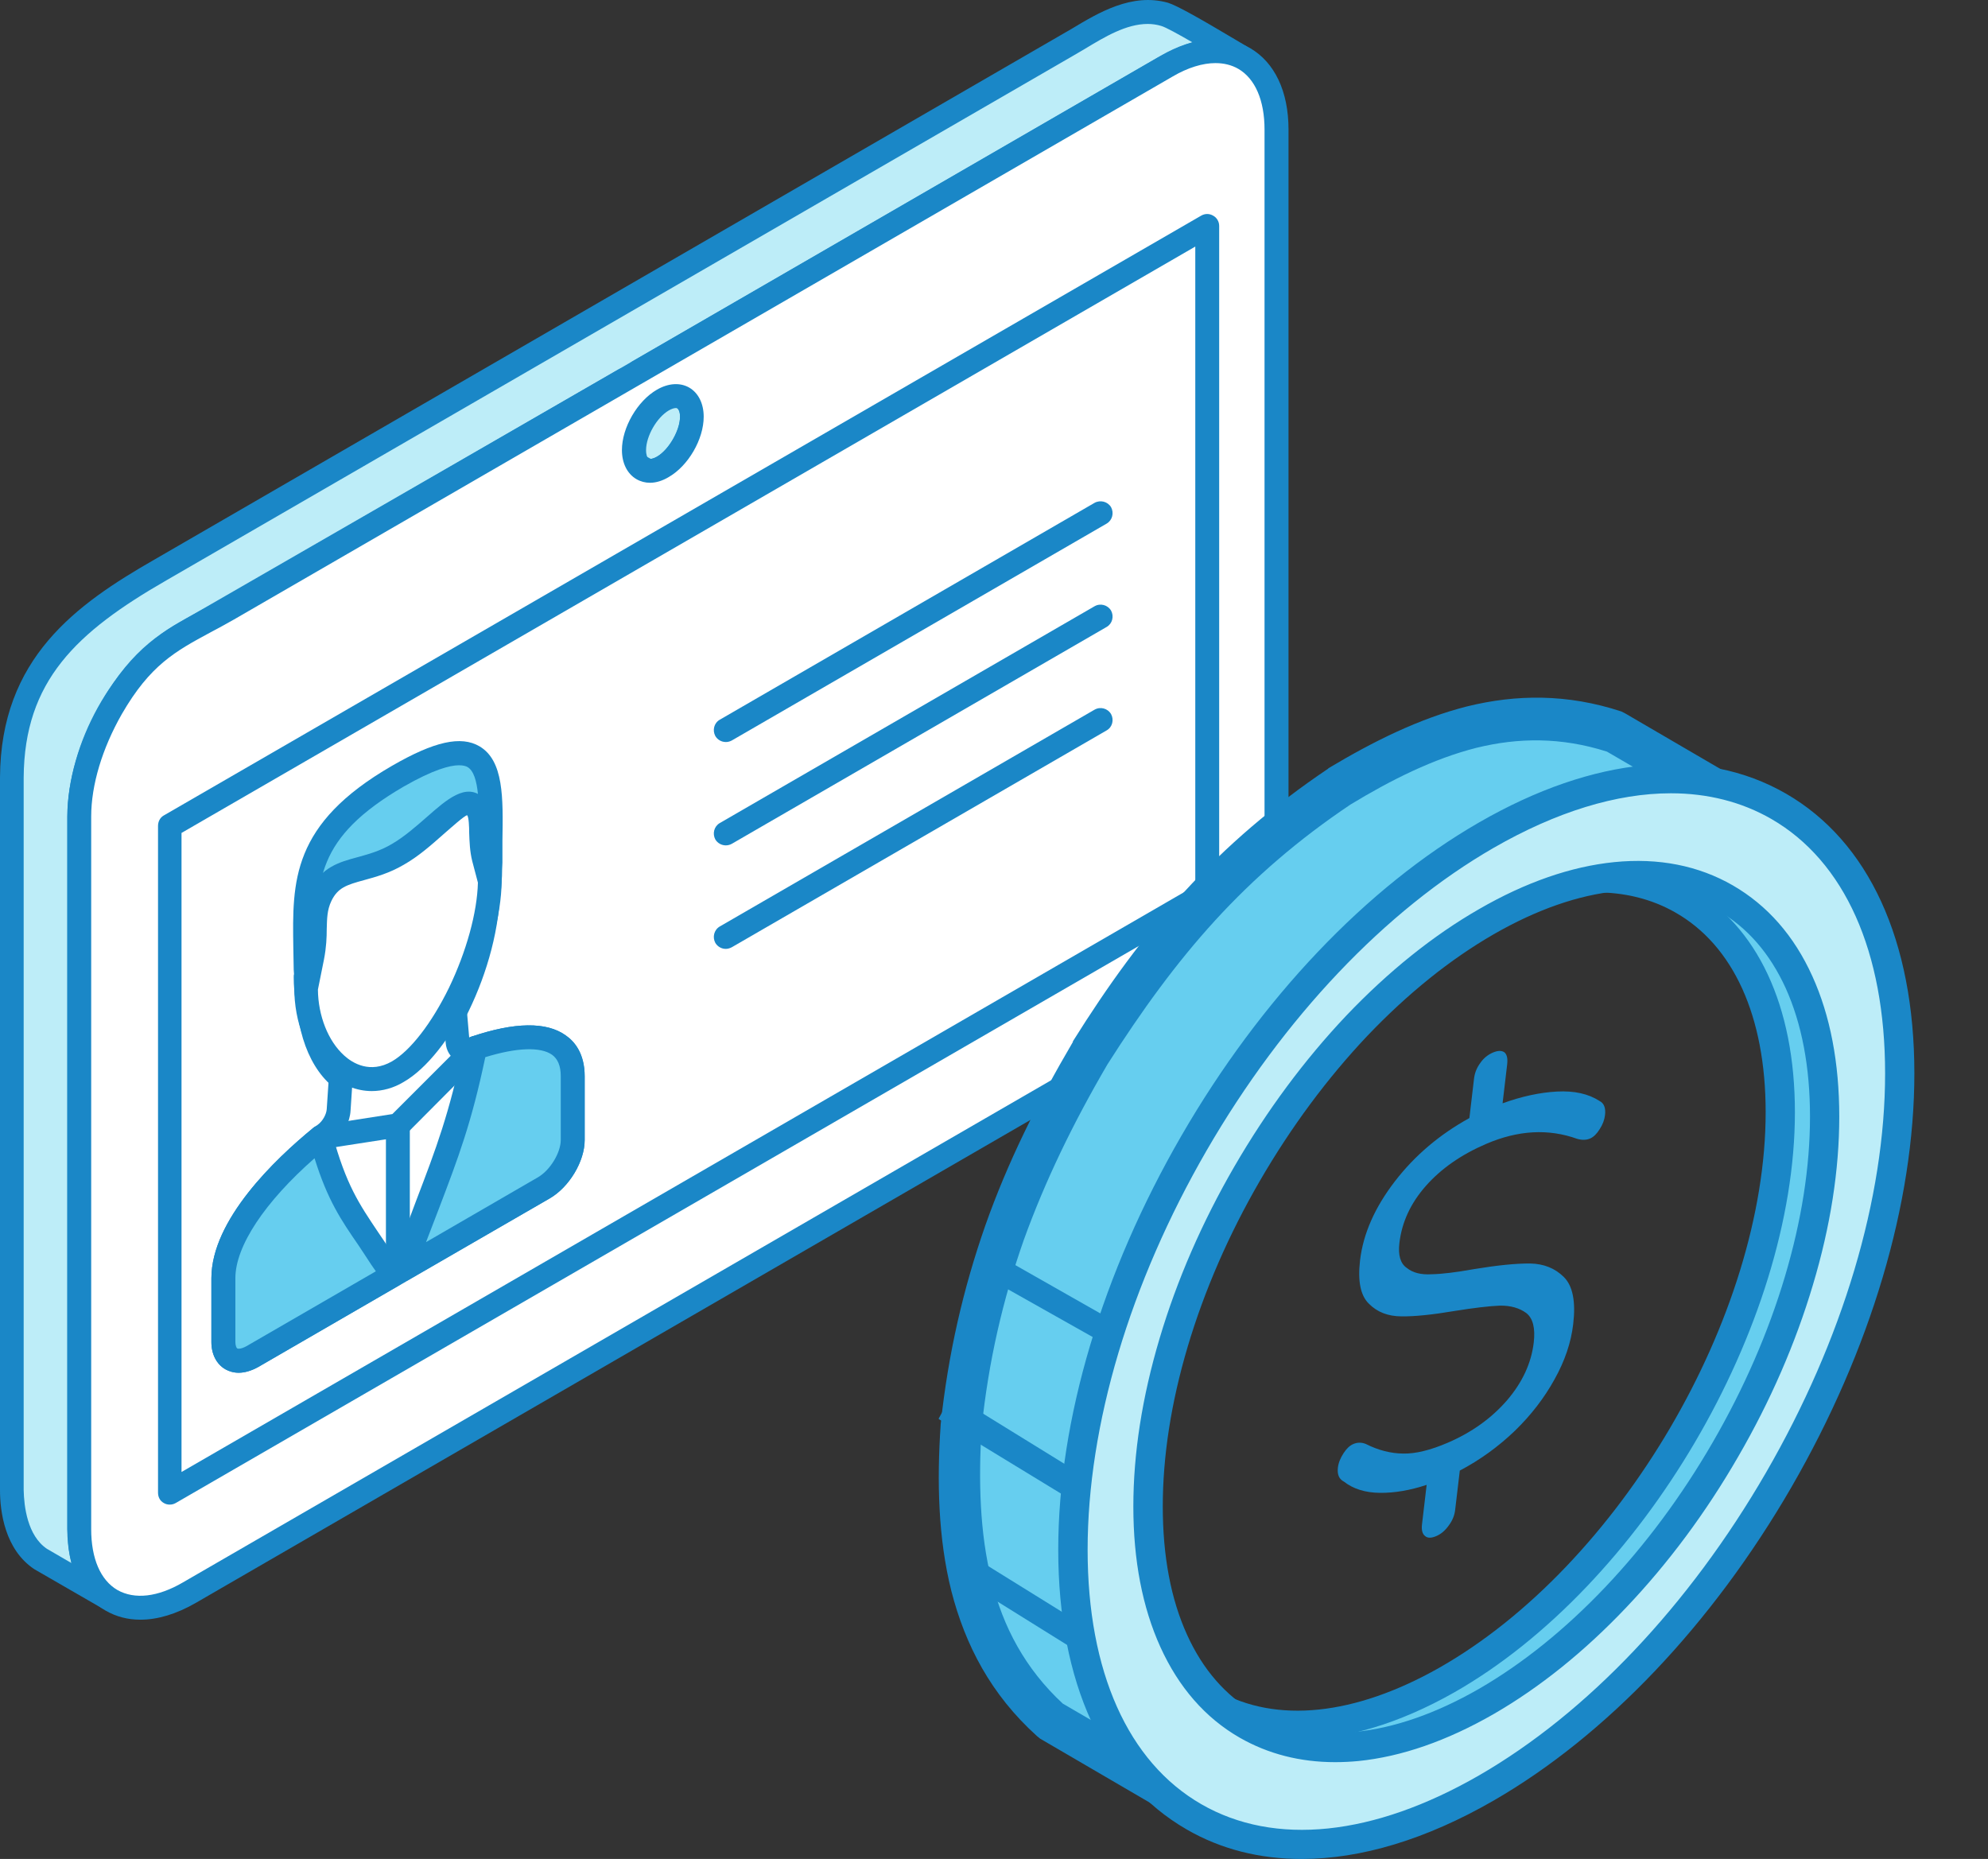 <svg width="108" height="101" viewBox="0 0 108 101" fill="none" xmlns="http://www.w3.org/2000/svg">
    <rect x="0" y="0" width="108" height="101" fill="#333333" stroke="none"/>
    <path fill-rule="evenodd" clip-rule="evenodd" d="M4.314 44.368C4.335 40.636 6.586 36.485 9.768 34.55L33.902 20.646C33.847 21.814 32.6 23.864 31.233 23.346L35.128 25.559C36.61 25.867 38.477 22.559 37.127 21.621L34.671 20.196L62.556 4.057C64.072 3.184 65.58 2.294 67.386 3.064C66.635 2.632 63.888 0.954 63.273 0.775C61.368 0.223 59.519 1.567 57.965 2.465L8.708 30.973C4.117 33.609 0.675 36.386 0.641 42.241V80.956C0.658 82.299 1.004 83.904 2.195 84.696L5.872 86.823C4.66 85.907 4.335 84.542 4.309 83.083V44.368H4.314Z" fill="#BDEDF8"/>
    <path fill-rule="evenodd" clip-rule="evenodd" d="M31.528 22.764C31.652 22.799 31.852 22.799 32.13 22.623C32.314 22.499 32.476 22.323 32.642 22.131L31.528 22.764ZM32.988 23.599L35.35 24.93C35.739 24.926 36.375 24.339 36.738 23.496C36.96 22.995 37.054 22.358 36.76 22.152L34.526 20.868C34.415 21.759 33.847 22.948 32.988 23.599ZM62.355 1.301C62.59 1.301 62.846 1.336 63.081 1.408C63.32 1.473 64.038 1.871 64.785 2.303C63.888 2.551 63.047 3.035 62.244 3.506L34.342 19.64C34.193 19.721 34.082 19.854 34.052 20.012C33.881 19.974 33.719 19.995 33.574 20.085L9.439 33.994C6.107 36.01 3.699 40.371 3.66 44.36V44.364V83.083C3.677 83.622 3.716 84.264 3.882 84.923L2.55 84.149C1.486 83.434 1.303 81.833 1.286 80.947V42.246C1.32 36.99 4.156 34.337 9.041 31.529L58.289 3.035L58.896 2.68C60.028 1.995 61.181 1.301 62.355 1.301ZM5.872 87.47C5.761 87.47 5.65 87.444 5.544 87.38L1.866 85.257C0.256 84.191 0 82.107 0 80.965V42.241C0.034 35.753 4.147 32.835 8.38 30.408L58.217 1.567C59.677 0.689 61.492 -0.402 63.453 0.15C63.927 0.296 65.153 0.985 67.07 2.127L67.711 2.508C68.01 2.68 68.117 3.052 67.971 3.36C67.822 3.664 67.459 3.805 67.134 3.668C65.631 3.03 64.388 3.749 62.957 4.588L35.969 20.201L37.452 21.061C38.289 21.647 38.455 22.769 37.926 24.014C37.375 25.285 36.204 26.445 34.996 26.197C34.94 26.188 34.868 26.163 34.812 26.128L30.896 23.911C30.674 23.783 30.567 23.547 30.588 23.304L10.092 35.116C7.149 36.905 4.971 40.799 4.954 44.368V83.083C4.971 84.645 5.373 85.642 6.253 86.306C6.526 86.511 6.599 86.896 6.402 87.179C6.295 87.371 6.073 87.47 5.872 87.47Z" fill="#1A87C7"/>
    <path fill-rule="evenodd" clip-rule="evenodd" d="M36.008 21.737C36.883 21.236 37.58 21.638 37.58 22.644C37.58 23.65 36.883 24.865 36.008 25.362C35.141 25.863 34.453 25.46 34.453 24.454C34.453 23.457 35.145 22.233 36.008 21.737ZM4.314 44.368V83.083C4.314 84.983 4.976 86.322 6.073 86.947C7.154 87.576 8.631 87.491 10.28 86.536C24.587 78.255 49.068 64.093 63.372 55.812C65.02 54.862 66.506 53.227 67.578 51.348C68.68 49.474 69.338 47.36 69.338 45.455V7.04C69.338 5.14 68.68 3.805 67.578 3.176C66.502 2.551 65.02 2.641 63.372 3.591C55.253 8.29 25.211 25.678 12.381 33.091C9.806 34.585 8.029 35.051 6.073 38.475C4.976 40.358 4.314 42.468 4.314 44.368Z" fill="white"/>
    <path fill-rule="evenodd" clip-rule="evenodd" d="M36.008 21.737H36.025H36.008ZM36.721 22.169C36.627 22.169 36.499 22.207 36.337 22.297C35.679 22.683 35.098 23.697 35.098 24.459C35.098 24.724 35.171 24.878 35.222 24.916C35.312 24.955 35.474 24.934 35.696 24.805C36.354 24.42 36.943 23.414 36.943 22.644C36.943 22.383 36.866 22.224 36.794 22.186C36.777 22.177 36.76 22.169 36.721 22.169ZM35.307 26.23C35.056 26.23 34.795 26.162 34.577 26.034C34.082 25.747 33.787 25.173 33.787 24.454C33.787 23.226 34.628 21.784 35.688 21.172C36.311 20.812 36.952 20.774 37.447 21.061C37.938 21.347 38.229 21.925 38.229 22.64C38.229 23.868 37.392 25.31 36.324 25.922C35.987 26.123 35.641 26.23 35.307 26.23ZM66.028 3.428C65.341 3.428 64.529 3.672 63.709 4.155L12.714 33.656C12.258 33.917 11.835 34.144 11.433 34.358C9.528 35.385 8.157 36.129 6.616 38.8C5.556 40.662 4.954 42.643 4.954 44.368V83.082C4.954 84.679 5.462 85.851 6.376 86.386C7.316 86.917 8.576 86.772 9.943 85.971L63.043 55.256C64.542 54.387 65.947 52.889 67.032 51.023C68.091 49.161 68.697 47.188 68.697 45.459V7.04C68.697 5.448 68.185 4.271 67.271 3.74C66.908 3.531 66.489 3.428 66.028 3.428ZM7.628 88C6.932 88 6.308 87.833 5.74 87.508C4.408 86.733 3.656 85.167 3.656 83.082V44.368C3.656 42.416 4.314 40.208 5.505 38.15C7.226 35.154 8.892 34.259 10.81 33.215C11.211 33.005 11.617 32.783 12.057 32.53L63.051 3.03C64.858 1.986 66.579 1.849 67.916 2.615C69.248 3.394 70 4.964 70 7.04V45.455C70 47.407 69.342 49.615 68.151 51.673C66.959 53.736 65.387 55.405 63.705 56.377L10.613 87.101C9.571 87.696 8.559 88 7.628 88Z" fill="#1A87C7"/>
    <path fill-rule="evenodd" clip-rule="evenodd" d="M9.221 81.101L65.575 48.498V12.27L9.221 44.877V81.101Z" fill="white"/>
    <path fill-rule="evenodd" clip-rule="evenodd" d="M9.861 45.254V79.975L64.935 48.121V13.396L9.861 45.254ZM9.221 81.747C9.11 81.747 8.999 81.722 8.892 81.657C8.687 81.542 8.585 81.328 8.585 81.101V44.873C8.585 44.642 8.691 44.424 8.892 44.308L65.259 11.714C65.464 11.598 65.699 11.598 65.9 11.714C66.105 11.821 66.233 12.043 66.233 12.27V48.498C66.233 48.729 66.105 48.939 65.9 49.063L9.545 81.662C9.439 81.722 9.328 81.747 9.221 81.747Z" fill="#1A87C7"/>
    <path fill-rule="evenodd" clip-rule="evenodd" d="M39.429 40.315C39.207 40.315 38.985 40.2 38.861 39.99C38.694 39.677 38.788 39.284 39.1 39.104L59.459 27.322C59.776 27.146 60.177 27.249 60.361 27.557C60.527 27.87 60.433 28.263 60.121 28.447L39.758 40.23C39.651 40.289 39.54 40.315 39.429 40.315Z" fill="#1A87C7"/>
    <path fill-rule="evenodd" clip-rule="evenodd" d="M39.429 45.93C39.207 45.93 38.985 45.815 38.861 45.609C38.694 45.297 38.788 44.903 39.1 44.719L59.459 32.941C59.776 32.757 60.177 32.864 60.361 33.176C60.527 33.484 60.433 33.883 60.121 34.062L39.758 45.844C39.651 45.904 39.54 45.93 39.429 45.93Z" fill="#1A87C7"/>
    <path fill-rule="evenodd" clip-rule="evenodd" d="M39.429 51.554C39.207 51.554 38.985 51.438 38.861 51.228C38.694 50.92 38.788 50.522 39.1 50.338L59.459 38.56C59.776 38.377 60.177 38.483 60.361 38.8C60.527 39.108 60.433 39.506 60.121 39.682L39.758 51.464C39.651 51.52 39.54 51.554 39.429 51.554Z" fill="#1A87C7"/>
    <path fill-rule="evenodd" clip-rule="evenodd" d="M21.624 58.799C23.891 57.481 26.509 52.422 26.509 48.048C26.509 43.675 27.167 39.754 21.624 42.96C16.08 46.165 16.721 49.337 16.721 53.711C16.721 58.08 19.351 60.113 21.624 58.799Z" fill="white"/>
    <path fill-rule="evenodd" clip-rule="evenodd" d="M24.767 42.434C24.276 42.434 23.434 42.66 21.931 43.516C17.263 46.225 17.301 48.699 17.357 52.452C17.357 52.863 17.374 53.274 17.374 53.706C17.374 55.889 18.07 57.592 19.245 58.264C19.885 58.641 20.594 58.637 21.29 58.23C23.358 57.032 25.869 52.221 25.869 48.044C25.869 47.612 25.869 47.188 25.869 46.773C25.903 44.89 25.916 42.943 25.224 42.536C25.139 42.485 24.989 42.434 24.767 42.434ZM21.624 58.799H21.641H21.624ZM20.214 59.835C19.668 59.835 19.099 59.69 18.587 59.394C17.015 58.483 16.084 56.36 16.084 53.706C16.084 53.283 16.084 52.872 16.063 52.474C16.007 48.716 15.973 45.476 21.299 42.391C23.477 41.133 24.908 40.833 25.895 41.411C27.253 42.207 27.214 44.334 27.176 46.795C27.176 47.197 27.176 47.616 27.176 48.044C27.176 52.714 24.357 57.96 21.944 59.356C21.389 59.677 20.803 59.835 20.214 59.835Z" fill="#1A87C7"/>
    <path fill-rule="evenodd" clip-rule="evenodd" d="M18.877 52.949L24.276 49.825L24.844 56.595C24.899 57.07 25.262 57.233 25.724 56.98L25.835 56.925L25.139 59.98L17.963 63.477L17.434 61.774L17.639 61.624C18.057 61.312 18.365 60.772 18.403 60.289L18.877 52.949Z" fill="white"/>
    <path fill-rule="evenodd" clip-rule="evenodd" d="M18.186 62.014L18.369 62.566L24.575 59.54L24.993 57.704C24.921 57.682 24.865 57.653 24.797 57.623C24.468 57.438 24.246 57.092 24.212 56.66L23.733 50.903L19.509 53.347L19.044 60.344C19.01 60.948 18.681 61.581 18.186 62.014ZM17.963 64.136C17.874 64.136 17.797 64.119 17.711 64.081C17.545 64.008 17.4 63.858 17.348 63.678L16.836 61.975C16.742 61.71 16.836 61.423 17.049 61.256L17.254 61.115C17.532 60.914 17.729 60.546 17.75 60.263L18.241 52.906C18.262 52.692 18.365 52.495 18.549 52.388L23.947 49.264C24.152 49.153 24.391 49.149 24.587 49.256C24.771 49.354 24.904 49.555 24.921 49.773L25.489 56.373C25.506 56.368 25.523 56.364 25.523 56.364C25.745 56.24 26.018 56.257 26.223 56.416C26.42 56.57 26.514 56.831 26.458 57.079L25.779 60.13C25.724 60.323 25.596 60.486 25.433 60.575L18.262 64.076C18.168 64.115 18.057 64.136 17.963 64.136Z" fill="#1A87C7"/>
    <path fill-rule="evenodd" clip-rule="evenodd" d="M21.624 57.451C20.359 58.179 19.099 57.965 18.151 57.126C17.233 56.296 16.597 54.849 16.597 53.094V53.052L16.614 53.03C16.597 52.915 16.597 52.803 16.597 52.684C16.597 48.489 15.935 45.472 21.628 42.177C27.321 38.881 26.642 42.673 26.642 46.876C26.642 46.992 26.642 47.107 26.642 47.231V47.291C26.642 49.046 26.018 51.216 25.087 53.116C24.152 55.046 22.888 56.719 21.624 57.451Z" fill="#66CEEF"/>
    <path fill-rule="evenodd" clip-rule="evenodd" d="M24.933 41.578C24.442 41.578 23.545 41.813 21.935 42.733C17.143 45.519 17.182 47.886 17.233 51.477C17.233 51.87 17.25 52.273 17.25 52.679V53.005C17.25 54.562 17.746 55.889 18.587 56.634C19.377 57.349 20.346 57.434 21.295 56.882C22.375 56.257 23.562 54.742 24.498 52.825C25.429 50.912 26.001 48.84 26.001 47.282V46.867C26.001 46.461 26.001 46.05 26.001 45.652C26.035 43.889 26.074 42.066 25.395 41.672C25.305 41.62 25.156 41.578 24.933 41.578ZM20.069 58.542C19.223 58.542 18.42 58.226 17.724 57.605C16.592 56.599 15.956 54.956 15.956 53.094C15.956 53.06 15.956 52.958 15.973 52.928L15.956 52.679C15.956 52.277 15.935 51.883 15.935 51.494C15.879 47.886 15.824 44.77 21.295 41.608C23.584 40.285 25.044 39.956 26.052 40.55C27.368 41.329 27.334 43.341 27.295 45.669C27.295 46.063 27.295 46.465 27.295 46.867L27.278 47.235C27.278 49.054 26.693 51.28 25.668 53.394C24.609 55.568 23.251 57.25 21.957 58.003C21.333 58.367 20.692 58.542 20.069 58.542Z" fill="#1A87C7"/>
    <path fill-rule="evenodd" clip-rule="evenodd" d="M21.624 61.14L17.434 61.786C14.431 64.235 12.129 67.098 12.129 69.447C12.129 70.603 12.129 71.758 12.129 72.914C12.129 73.847 12.847 74.206 13.701 73.706L16.631 72.015L20.586 69.721L22.704 68.501L26.163 66.503L29.533 64.551C30.392 64.05 31.105 62.878 31.105 61.945V58.478C31.105 56.129 28.82 55.923 25.822 56.946L21.624 61.14Z" fill="white"/>
    <path fill-rule="evenodd" clip-rule="evenodd" d="M21.623 61.141H21.641H21.623ZM17.686 62.407C14.615 64.954 12.783 67.582 12.783 69.448V72.914C12.783 73.111 12.843 73.235 12.877 73.261C12.932 73.299 13.112 73.295 13.389 73.141L29.196 63.982C29.875 63.601 30.46 62.638 30.46 61.937V58.47C30.46 57.914 30.294 57.533 29.986 57.31C29.345 56.839 27.957 56.916 26.159 57.503L22.085 61.598C21.974 61.693 21.863 61.757 21.722 61.782L17.686 62.407ZM12.971 74.583C12.693 74.583 12.458 74.515 12.236 74.391C11.762 74.112 11.484 73.577 11.484 72.914V69.448C11.484 66.281 14.944 62.977 17.011 61.286C17.101 61.213 17.212 61.17 17.323 61.149L21.316 60.529L25.361 56.484C25.433 56.411 25.506 56.36 25.6 56.326C27.962 55.526 29.695 55.504 30.738 56.257C31.212 56.583 31.763 57.237 31.763 58.474V61.941C31.763 63.101 30.921 64.5 29.862 65.112L14.034 74.271C13.667 74.472 13.3 74.583 12.971 74.583Z" fill="#1A87C7"/>
    <path fill-rule="evenodd" clip-rule="evenodd" d="M18.262 57.832C19.21 58.68 20.436 58.915 21.628 58.23C22.798 57.545 24.028 55.894 24.976 53.959C25.946 51.965 26.603 49.705 26.603 47.882L26.275 46.628C26.163 46.174 26.146 45.699 26.146 45.245C26.129 44.646 26.129 44.103 25.822 43.825C25.326 43.371 24.558 44.056 23.644 44.865C23.02 45.412 22.362 46.003 21.632 46.427C20.902 46.85 20.223 47.034 19.603 47.201C18.689 47.45 17.916 47.659 17.425 48.678C17.135 49.307 17.109 49.872 17.109 50.475C17.092 50.938 17.092 51.43 16.968 52.016L16.639 53.651C16.644 55.465 17.284 56.963 18.262 57.832Z" fill="white"/>
    <path fill-rule="evenodd" clip-rule="evenodd" d="M18.698 57.348C19.155 57.764 20.103 58.346 21.295 57.665C22.298 57.083 23.451 55.59 24.391 53.668C25.339 51.699 25.924 49.572 25.963 47.954L25.655 46.786C25.523 46.26 25.506 45.725 25.489 45.254C25.489 44.946 25.472 44.394 25.378 44.291C25.211 44.33 24.541 44.937 24.075 45.34C23.451 45.892 22.742 46.525 21.935 46.983C21.145 47.445 20.419 47.642 19.779 47.818C18.822 48.078 18.348 48.233 18.002 48.952C17.767 49.448 17.767 49.902 17.75 50.475C17.75 50.916 17.729 51.472 17.6 52.131L17.271 53.766C17.284 55.179 17.822 56.561 18.698 57.348ZM20.197 59.279C19.377 59.279 18.549 58.953 17.835 58.316C16.665 57.271 15.986 55.568 15.986 53.651L16.315 51.883C16.426 51.335 16.443 50.873 16.443 50.458C16.46 49.812 16.481 49.14 16.827 48.387C17.451 47.103 18.454 46.833 19.424 46.572C20.026 46.405 20.633 46.242 21.286 45.857C21.965 45.464 22.619 44.886 23.208 44.372C24.254 43.452 25.331 42.493 26.245 43.337C26.757 43.803 26.757 44.522 26.774 45.215C26.796 45.648 26.796 46.08 26.907 46.448L27.235 47.702C27.253 47.762 27.253 47.818 27.253 47.873C27.235 49.713 26.612 52.037 25.549 54.233C24.489 56.411 23.174 58.072 21.927 58.786C21.389 59.112 20.782 59.279 20.197 59.279Z" fill="#1A87C7"/>
    <path fill-rule="evenodd" clip-rule="evenodd" d="M21.901 68.968L29.529 64.547C30.387 64.046 31.101 62.874 31.101 61.941V58.474C31.101 56.125 28.816 55.919 25.818 56.942C24.878 61.419 24.024 63.28 22.559 67.205L21.901 68.968ZM12.129 69.447C12.129 70.603 12.129 71.758 12.129 72.914C12.129 73.847 12.847 74.207 13.701 73.706L21.35 69.285L20.727 68.369C19.228 66.088 18.365 65.24 17.434 61.795C14.436 64.235 12.129 67.098 12.129 69.447Z" fill="#66CEEF"/>
    <path fill-rule="evenodd" clip-rule="evenodd" d="M26.364 57.438C25.617 61.004 24.904 62.882 23.84 65.677L23.144 67.487L29.2 63.978C29.879 63.597 30.464 62.634 30.464 61.932V58.466C30.464 57.909 30.298 57.528 29.99 57.306C29.362 56.865 28.068 56.912 26.364 57.438ZM17.088 62.929C14.38 65.309 12.787 67.706 12.787 69.443V72.91C12.787 73.107 12.847 73.231 12.881 73.256C12.937 73.295 13.116 73.291 13.393 73.137L20.419 69.071L20.18 68.728C19.919 68.335 19.702 67.992 19.484 67.671C18.514 66.263 17.797 65.202 17.088 62.929ZM12.971 74.583C12.693 74.583 12.458 74.515 12.236 74.391C11.762 74.112 11.484 73.577 11.484 72.914V69.448C11.484 66.281 14.944 62.977 17.011 61.286C17.177 61.149 17.412 61.111 17.613 61.17C17.835 61.239 17.998 61.41 18.053 61.624C18.805 64.376 19.501 65.395 20.543 66.948C20.765 67.269 21 67.624 21.256 68.014L21.461 68.296L22.614 65.219C23.695 62.39 24.408 60.516 25.181 56.814C25.233 56.587 25.378 56.407 25.6 56.326C27.962 55.526 29.695 55.504 30.738 56.257C31.212 56.583 31.763 57.237 31.763 58.474V61.941C31.763 63.101 30.921 64.5 29.862 65.112L22.209 69.525C22.115 69.584 22.004 69.614 21.901 69.614C21.846 69.709 21.769 69.79 21.658 69.846L14.03 74.266C13.667 74.472 13.3 74.583 12.971 74.583Z" fill="#1A87C7"/>
    <path fill-rule="evenodd" clip-rule="evenodd" d="M21.624 69.755C21.256 69.755 20.966 69.469 20.966 69.109V61.14C20.966 60.781 21.252 60.49 21.624 60.49C21.97 60.49 22.264 60.781 22.264 61.14V69.109C22.264 69.469 21.974 69.755 21.624 69.755Z" fill="#1A87C7"/>
    <g clip-path="url(#clip0)">
        <path d="M80.5 39L87 40L92 42C88 42 79 47 75 49.5C55.4 70.3 57.5 88.5 61 95H59.5L55.5 92L53 88L51.5 82L53 73L54.5 67L61 54.5L73 42L80.5 39Z" fill="#66CEEF"/>
        <path d="M95.167 42.773L88.29 38.76L88.085 38.656C85.142 37.687 82.371 37.722 79.703 38.379C77.102 39.037 74.605 40.282 72.176 41.735L72.142 41.77C69.165 43.777 66.633 45.956 64.375 48.413C62.117 50.869 60.167 53.568 58.285 56.578V56.612C56.335 59.934 54.727 63.186 53.53 66.577C52.333 70.002 51.511 73.531 51.101 77.406V77.44C50.895 80.485 50.964 83.564 51.682 86.436C52.435 89.377 53.838 92.075 56.335 94.324L56.506 94.463L63.383 98.476L64.512 96.504L57.738 92.56C55.685 90.657 54.488 88.373 53.872 85.882C53.222 83.287 53.154 80.45 53.325 77.613C53.701 73.946 54.488 70.59 55.617 67.372C56.78 64.155 58.285 61.041 60.167 57.823C62.015 54.917 63.896 52.322 66.017 50.004C68.139 47.686 70.534 45.61 73.373 43.707C75.597 42.358 77.889 41.216 80.216 40.628C82.474 40.075 84.8 40.04 87.298 40.836L94.072 44.78L95.167 42.773Z" fill="#1A87C7"/>
        <path d="M52.262 85.814L60.431 90.905L61.095 89.686L52.893 84.595L52.262 85.778V85.814Z" fill="#1A87C7"/>
        <path d="M51 77.1L59.151 82.071L59.833 80.771L51.718 75.762L51 77.062V77.1Z" fill="#1A87C7"/>
        <path d="M53.524 69.353L60.419 73.238L61.095 72.109L54.2 68.19L53.524 69.319V69.353Z" fill="#1A87C7"/>
        <path d="M73.886 68.477C74.056 67.031 74.689 65.597 75.784 64.176C76.86 62.78 78.207 61.637 79.826 60.746L80.078 58.605C80.115 58.29 80.23 58.003 80.424 57.744C80.6 57.492 80.825 57.307 81.099 57.189C81.374 57.071 81.585 57.068 81.735 57.179C81.868 57.298 81.915 57.515 81.878 57.83L81.629 59.944C82.667 59.568 83.652 59.355 84.586 59.305C85.519 59.255 86.289 59.425 86.894 59.816C87.14 59.939 87.24 60.195 87.194 60.584C87.163 60.844 87.069 61.096 86.91 61.34C86.748 61.603 86.573 61.775 86.385 61.856C86.179 61.945 85.943 61.95 85.675 61.872C84.113 61.312 82.467 61.405 80.735 62.15C79.38 62.733 78.29 63.493 77.463 64.43C76.637 65.366 76.157 66.4 76.024 67.531C75.945 68.198 76.079 68.651 76.426 68.889C76.753 69.153 77.203 69.267 77.777 69.231C78.332 69.221 79.1 69.128 80.081 68.952C81.342 68.744 82.355 68.642 83.12 68.647C83.867 68.66 84.481 68.906 84.961 69.386C85.442 69.865 85.61 70.717 85.466 71.94C85.349 72.941 85.011 73.94 84.454 74.936C83.895 75.951 83.175 76.886 82.293 77.741C81.394 78.603 80.398 79.323 79.305 79.899L79.052 82.04C79.017 82.337 78.903 82.615 78.71 82.874C78.515 83.151 78.288 83.346 78.031 83.456C77.757 83.574 77.553 83.574 77.421 83.455C77.271 83.343 77.215 83.13 77.252 82.815L77.504 80.674C76.606 80.972 75.759 81.117 74.963 81.108C74.166 81.099 73.515 80.895 73.008 80.497C72.747 80.363 72.639 80.111 72.682 79.74C72.713 79.48 72.817 79.215 72.996 78.945C73.155 78.701 73.328 78.538 73.517 78.457C73.74 78.361 73.968 78.359 74.201 78.453C74.877 78.795 75.556 78.969 76.239 78.974C76.905 78.987 77.71 78.79 78.653 78.384C79.956 77.823 81.031 77.052 81.879 76.071C82.71 75.098 83.191 74.055 83.322 72.942C83.413 72.164 83.281 71.631 82.924 71.345C82.55 71.066 82.07 70.93 81.483 70.936C80.894 70.961 80.077 71.057 79.032 71.225C77.819 71.43 76.856 71.529 76.14 71.52C75.408 71.518 74.817 71.289 74.366 70.832C73.913 70.393 73.753 69.608 73.886 68.477Z" fill="#1A87C7"/>
        <path fill-rule="evenodd" clip-rule="evenodd" d="M68.093 93.308L61.816 89.793C69.176 93.808 75.337 97.755 86.694 83.694C98.592 68.632 98.985 54.677 93.725 51.245C92.994 48.417 90.644 47.349 87.991 45.837L94.588 49.535C101.207 53.611 100.17 63.925 98.112 70.255C95.074 79.635 86.855 90.985 76.854 93.908C73.907 94.775 70.846 94.812 68.093 93.308Z" fill="#66CEEF"/>
        <path fill-rule="evenodd" clip-rule="evenodd" d="M86.677 48.482C84.331 48.482 81.708 49.26 78.975 50.812C69.19 56.36 61.239 69.899 61.239 80.999C61.239 86.202 62.983 90.053 66.149 91.856C69.321 93.655 73.6 93.21 78.186 90.613C87.965 85.06 95.921 71.52 95.921 60.426C95.921 55.218 94.169 51.364 91.005 49.57C89.726 48.841 88.266 48.482 86.677 48.482ZM70.478 94.51C68.611 94.51 66.888 94.085 65.36 93.213C61.683 91.121 59.653 86.782 59.653 81.002C59.653 69.403 67.963 55.258 78.186 49.467C83.277 46.571 88.114 46.126 91.797 48.218C95.474 50.304 97.51 54.644 97.51 60.429C97.51 72.023 89.192 86.165 78.977 91.965C75.995 93.652 73.101 94.51 70.478 94.51Z" fill="#1A87C7"/>
        <path fill-rule="evenodd" clip-rule="evenodd" d="M93.579 49.008C91.902 48.037 89.905 47.635 87.686 47.858C85.547 48.072 83.21 48.86 80.745 50.279C78.286 51.703 75.94 53.624 73.804 55.878C71.588 58.224 69.596 60.94 67.911 63.843C66.24 66.747 64.892 69.835 63.977 72.932C63.088 75.908 62.6 78.904 62.6 81.747C62.6 84.59 63.088 87.016 63.977 88.975C64.892 91.009 66.243 92.54 67.911 93.502C69.593 94.473 71.585 94.88 73.804 94.658C75.942 94.444 78.289 93.656 80.745 92.231C83.21 90.807 85.55 88.894 87.686 86.632C89.905 84.283 91.902 81.576 93.579 78.673C95.256 75.769 96.607 72.681 97.522 69.584C98.405 66.602 98.892 63.612 98.892 60.769C98.892 57.926 98.405 55.499 97.522 53.541C96.607 51.51 95.259 49.978 93.579 49.008ZM65.065 62.196C69.079 55.239 74.626 49.161 80.745 45.622C86.872 42.083 92.416 41.75 96.425 44.07C100.439 46.39 102.918 51.359 102.918 58.443C102.918 65.519 100.439 73.36 96.425 80.32C92.416 87.276 86.869 93.346 80.745 96.885C74.624 100.43 69.079 100.757 65.065 98.443C61.05 96.123 58.571 91.154 58.571 84.07C58.571 76.997 61.05 69.153 65.065 62.196Z" fill="#BDEDF8"/>
        <path fill-rule="evenodd" clip-rule="evenodd" d="M88.959 48.366C88.6 48.366 88.229 48.38 87.858 48.418C85.741 48.628 83.479 49.419 81.144 50.761C78.776 52.126 76.476 53.981 74.29 56.271C72.104 58.582 70.137 61.236 68.439 64.165C66.746 67.088 65.428 70.122 64.522 73.168C63.622 76.201 63.169 79.118 63.169 81.846C63.169 84.538 63.607 86.884 64.49 88.821C65.343 90.705 66.58 92.123 68.149 93.036C69.733 93.941 71.572 94.299 73.635 94.095C75.751 93.885 78.014 93.097 80.355 91.753C82.722 90.382 85.031 88.523 87.203 86.236C89.395 83.926 91.365 81.271 93.054 78.348C94.746 75.425 96.065 72.391 96.971 69.346C97.871 66.321 98.33 63.404 98.33 60.667C98.33 57.966 97.883 55.624 97.012 53.693C96.152 51.802 94.922 50.384 93.344 49.48C92.058 48.739 90.582 48.366 88.959 48.366ZM72.53 95.74C70.631 95.74 68.892 95.294 67.348 94.41C65.481 93.337 64.034 91.677 63.037 89.48C62.064 87.333 61.57 84.772 61.57 81.849C61.57 78.964 62.049 75.898 62.996 72.718C63.937 69.55 65.305 66.403 67.062 63.372C68.821 60.341 70.864 57.584 73.138 55.18C75.424 52.782 77.847 50.831 80.352 49.393C82.877 47.934 85.353 47.076 87.694 46.84C90.102 46.598 92.274 47.03 94.136 48.103C96.009 49.185 97.465 50.84 98.458 53.039C99.426 55.172 99.92 57.739 99.92 60.67C99.92 63.561 99.441 66.633 98.491 69.801C97.549 72.969 96.184 76.114 94.425 79.148C92.68 82.173 90.628 84.935 88.349 87.333C86.075 89.731 83.646 91.683 81.144 93.127C78.607 94.585 76.137 95.443 73.796 95.679C73.363 95.72 72.942 95.74 72.53 95.74ZM90.772 43.1C92.774 43.1 94.615 43.567 96.225 44.492C100.209 46.788 102.41 51.697 102.41 58.322C102.41 65.096 100.11 72.8 95.936 80.014C91.762 87.225 86.227 93.068 80.352 96.458C74.609 99.766 69.248 100.32 65.264 98.025C61.278 95.729 59.086 90.819 59.086 84.2C59.086 77.427 61.38 69.722 65.554 62.502C69.728 55.291 75.263 49.454 81.144 46.064C84.561 44.098 87.834 43.1 90.772 43.1ZM70.718 101C68.439 101 66.334 100.475 64.472 99.398C59.965 96.805 57.49 91.408 57.49 84.197C57.49 77.147 59.872 69.159 64.18 61.709C68.491 54.253 74.234 48.208 80.352 44.684C86.598 41.084 92.525 40.525 97.023 43.118C101.521 45.711 104 51.105 104 58.319C104 65.37 101.627 73.351 97.316 80.808C93.004 88.255 87.261 94.299 81.144 97.826C77.476 99.941 73.93 101 70.718 101Z" fill="#1A87C7"/>
    </g>
    <defs>
        <clipPath id="clip0">
            <rect width="59" height="72" fill="white" transform="matrix(-1 0 0 1 108 29)"/>
        </clipPath>
    </defs>
</svg>
